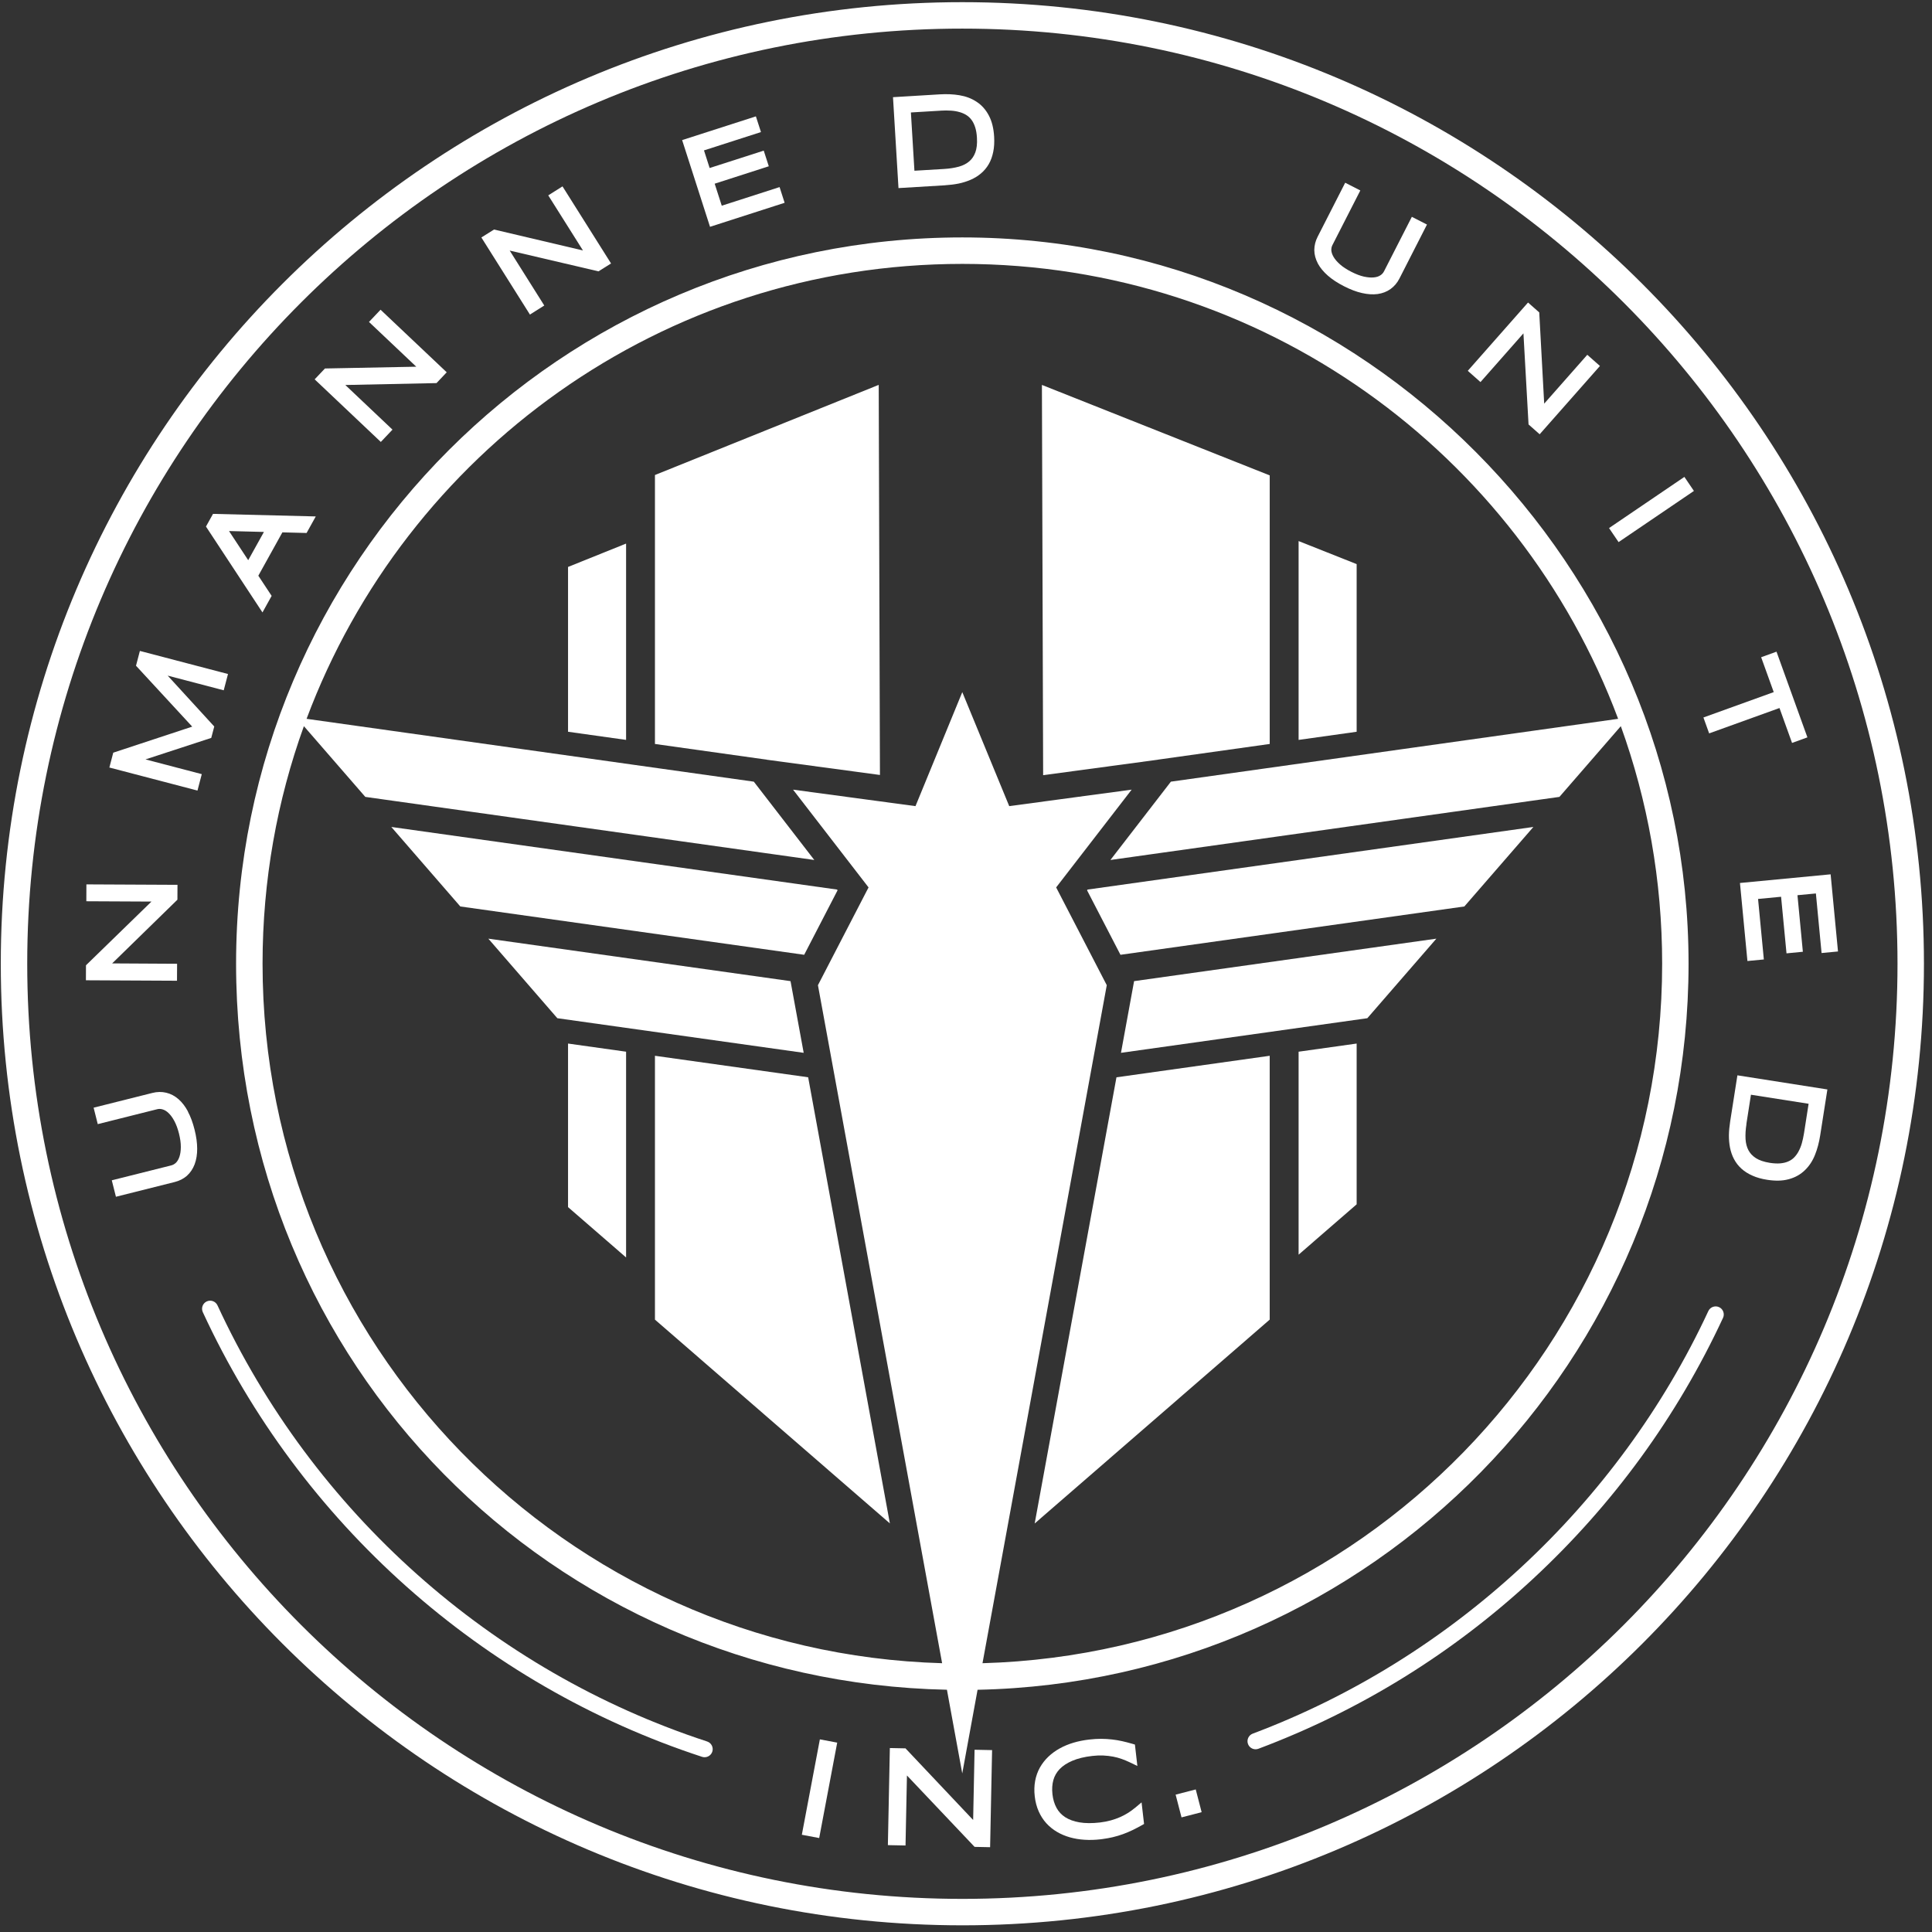 <svg width="225" height="225" viewBox="0 0 225 225" fill="none" xmlns="http://www.w3.org/2000/svg">
<rect x="0" y="0" width="225" height="225" fill="#333333" stroke="none"/>
<path d="M120.499 177.424L147.869 153.683V122.956L130.023 125.463L120.499 177.424Z" fill="white"/>
<path d="M76.275 122.956V153.683L103.634 177.416L94.118 125.459L76.275 122.956Z" fill="white"/>
<path d="M66.154 140.579L72.914 146.443V122.48L66.154 121.532V140.579Z" fill="white"/>
<path d="M151.234 146.12L157.995 140.255V121.532L151.234 122.481V146.12Z" fill="white"/>
<path d="M132.076 114.263L130.548 122.612L159.239 118.58L167.279 109.316L132.076 114.263Z" fill="white"/>
<path d="M92.065 114.263L56.87 109.316L64.907 118.58L93.597 122.612L92.065 114.263Z" fill="white"/>
<path d="M126.597 103.681L130.489 111.195L170.537 105.567L178.577 96.307L126.661 103.598L126.597 103.681Z" fill="white"/>
<path d="M93.655 111.194L97.544 103.681L97.484 103.598L45.572 96.307L53.608 105.567L93.655 111.194Z" fill="white"/>
<path d="M134.862 88.474L134.869 88.466L147.871 86.641V55.364L121.341 44.828L121.484 90.277L134.862 88.474Z" fill="white"/>
<path d="M102.335 44.822L76.275 55.32V86.642L89.277 88.468L89.284 88.475L102.478 90.252L102.335 44.822Z" fill="white"/>
<path d="M157.995 65.696L151.234 63.012V86.169L157.995 85.221V65.696Z" fill="white"/>
<path d="M66.154 85.22L72.914 86.168V63.305L66.154 66.026V85.22Z" fill="white"/>
<path d="M110.28 196.791L112.064 206.533L113.848 196.791C159.738 195.846 196.649 158.347 196.649 112.228C196.649 66.109 158.782 27.65 112.072 27.65C65.362 27.65 27.494 65.518 27.494 112.228C27.494 158.938 64.398 195.835 110.28 196.787V196.791ZM87.785 91.032L35.704 83.714C47.264 52.769 77.095 30.733 112.075 30.733C147.056 30.733 176.887 52.769 188.447 83.714L136.362 91.032L129.319 100.153L181.611 92.805L188.76 84.569C191.876 93.208 193.574 102.52 193.574 112.232C193.574 156.458 158.345 192.458 114.421 193.697L128.894 114.735L122.999 103.348L131.792 91.962L117.534 93.882L112.068 80.605L106.617 93.882L92.359 91.962L101.152 103.348L101.031 103.582L100.926 103.781L95.257 114.735L109.719 193.697C65.798 192.447 30.577 156.454 30.577 112.232C30.577 102.52 32.274 93.204 35.391 84.569L42.543 92.805L94.832 100.153L87.789 91.032H87.785Z" fill="white"/>
<path d="M21.895 129.451C21.579 128.864 21.21 128.375 20.784 128.006C20.355 127.633 19.877 127.377 19.354 127.257C18.831 127.133 18.3 127.144 17.758 127.28L10.903 129L11.385 130.916L18.304 129.18C18.511 129.128 18.722 129.132 18.947 129.203C19.162 129.267 19.388 129.395 19.621 129.617C19.855 129.835 20.084 130.14 20.302 130.547C20.513 130.938 20.698 131.428 20.845 132.015C20.991 132.606 21.063 133.125 21.059 133.573C21.059 134.032 20.999 134.409 20.897 134.714C20.796 135.019 20.656 135.245 20.498 135.406C20.329 135.568 20.144 135.67 19.937 135.723L13.019 137.458L13.501 139.374L20.355 137.654C20.893 137.518 21.368 137.281 21.771 136.931V136.927C22.17 136.57 22.467 136.118 22.67 135.587V135.583C22.87 135.053 22.964 134.447 22.964 133.78C22.964 133.107 22.862 132.361 22.659 131.556C22.456 130.75 22.2 130.046 21.88 129.451H21.895Z" fill="white"/>
<path d="M201.491 130.63C201.408 131.169 201.359 131.688 201.348 132.189C201.344 132.704 201.386 133.194 201.476 133.653C201.57 134.127 201.721 134.571 201.939 134.982C202.161 135.407 202.451 135.78 202.808 136.103C203.17 136.431 203.599 136.702 204.092 136.916C204.593 137.142 205.165 137.3 205.805 137.398C206.723 137.541 207.555 137.534 208.285 137.338L208.357 137.319C209.08 137.12 209.701 136.77 210.209 136.269C210.713 135.783 211.101 135.185 211.379 134.481C211.651 133.8 211.846 133.058 211.974 132.253L212.817 126.877L202.338 125.232L201.491 130.623V130.63ZM203.381 130.913L203.915 127.491L210.63 128.545L210.096 131.967C210.028 132.392 209.942 132.787 209.84 133.149C209.738 133.502 209.61 133.815 209.456 134.093V134.101C209.305 134.376 209.132 134.609 208.937 134.805C208.752 134.993 208.53 135.144 208.27 135.256C208.018 135.369 207.717 135.448 207.359 135.482C207.009 135.516 206.599 135.497 206.125 135.426C205.409 135.313 204.875 135.121 204.491 134.876C204.096 134.62 203.813 134.315 203.625 133.958C203.433 133.596 203.317 133.167 203.286 132.663C203.256 132.136 203.29 131.553 203.392 130.916L203.381 130.913Z" fill="white"/>
<path d="M20.624 112.24L13.062 112.198L20.662 104.779L20.67 103.047L10.062 102.995L10.055 104.96L17.639 104.997L10.013 112.416L10.006 114.163L20.613 114.216L20.624 112.24Z" fill="white"/>
<path d="M203.505 111.919L205.417 111.738L204.743 104.692L207.424 104.436L208.056 111.027L209.961 110.842L209.332 104.255L211.478 104.052L212.14 110.989L214.052 110.808L213.194 101.823L202.635 102.832L203.505 111.919Z" fill="white"/>
<path d="M24.602 85.937L24.952 84.608L19.528 78.683L26.055 80.392L26.552 78.495L16.291 75.807L15.839 77.531L22.385 84.623L13.189 87.657L12.737 89.385L22.998 92.069L23.499 90.156L16.942 88.44L24.602 85.937Z" fill="white"/>
<path d="M199.047 85.41L207.238 82.456L208.702 86.521L210.49 85.873L206.891 75.894L205.103 76.542L206.568 80.603L198.38 83.558L199.047 85.41Z" fill="white"/>
<path d="M31.64 69.403L30.085 67.047L32.886 61.999L35.705 62.071L36.774 60.144L24.808 59.846L23.987 61.322L30.567 71.323L31.636 69.396L31.64 69.403ZM26.675 61.845L30.736 61.95L28.907 65.24L26.671 61.845H26.675Z" fill="white"/>
<path d="M196.163 55.54L187.388 61.499L188.498 63.134L197.273 57.175L196.163 55.54Z" fill="white"/>
<path d="M45.709 50.035L40.217 44.837L50.836 44.615L52.025 43.357L44.32 36.07L42.972 37.493L48.479 42.706L37.845 42.913L36.645 44.178L44.35 51.469L45.709 50.035Z" fill="white"/>
<path d="M177.419 38.823L178.014 49.431L179.309 50.575L186.329 42.621L184.854 41.319L179.836 47.01L179.26 36.384L177.954 35.232L170.938 43.186L172.417 44.496L177.419 38.823Z" fill="white"/>
<path d="M63.386 35.58L59.359 29.181L69.699 31.601L71.163 30.683L65.509 21.705L63.849 22.752L67.892 29.169L57.537 26.73L56.061 27.656L61.715 36.634L63.386 35.58Z" fill="white"/>
<path d="M153.477 30.691C153.748 31.191 154.143 31.662 154.644 32.102C155.152 32.547 155.78 32.957 156.518 33.333C157.256 33.71 157.956 33.981 158.615 34.127C159.266 34.274 159.876 34.319 160.437 34.244C161.001 34.165 161.506 33.973 161.942 33.661C162.375 33.348 162.722 32.938 162.974 32.445L166.185 26.151L164.423 25.252L161.178 31.605C161.08 31.794 160.941 31.952 160.738 32.076C160.55 32.197 160.305 32.279 159.981 32.309C159.661 32.34 159.281 32.309 158.833 32.212C158.397 32.114 157.911 31.929 157.373 31.654C156.827 31.376 156.394 31.09 156.059 30.792C155.713 30.488 155.468 30.198 155.306 29.919C155.144 29.641 155.065 29.388 155.046 29.163C155.035 28.929 155.08 28.722 155.178 28.534L158.423 22.18L156.661 21.28L153.45 27.574C153.198 28.067 153.067 28.583 153.063 29.117V29.125C153.067 29.659 153.213 30.183 153.477 30.683V30.691Z" fill="white"/>
<path d="M91.377 23.617L90.79 21.788L84.056 23.956L83.231 21.393L89.533 19.364L88.945 17.542L82.644 19.567L81.986 17.515L88.622 15.381L88.031 13.552L79.441 16.315L82.689 26.414L91.377 23.617Z" fill="white"/>
<path d="M110.085 21.574C110.627 21.54 111.146 21.476 111.636 21.378H111.639C112.14 21.273 112.607 21.126 113.04 20.938C113.484 20.746 113.883 20.501 114.24 20.2C114.606 19.895 114.91 19.53 115.151 19.112C115.396 18.691 115.565 18.213 115.671 17.686C115.784 17.147 115.814 16.553 115.776 15.909C115.72 14.979 115.532 14.17 115.185 13.5L115.151 13.436C114.801 12.773 114.327 12.239 113.729 11.851C113.145 11.463 112.479 11.215 111.733 11.091C111.011 10.97 110.243 10.94 109.43 10.989L103.998 11.317L104.638 21.905L110.085 21.578V21.574ZM109.546 12.886C109.976 12.86 110.378 12.86 110.759 12.886C111.124 12.909 111.459 12.969 111.764 13.059H111.771C112.068 13.146 112.336 13.267 112.569 13.417C112.791 13.56 112.987 13.745 113.153 13.974C113.318 14.2 113.457 14.475 113.567 14.817C113.676 15.152 113.747 15.559 113.774 16.037C113.819 16.76 113.744 17.324 113.585 17.753C113.42 18.194 113.183 18.536 112.874 18.796C112.562 19.06 112.17 19.267 111.681 19.406C111.173 19.545 110.597 19.639 109.953 19.677L106.494 19.884L106.083 13.097L109.543 12.89L109.546 12.886Z" fill="white"/>
<path d="M112.074 0.253C50.228 0.251 0.09 50.389 0.092 112.235C0.093 174.081 50.233 224.221 112.079 224.222C173.925 224.224 224.063 174.086 224.062 112.24C224.06 50.394 173.92 0.254 112.074 0.253ZM112.079 221.143C51.931 221.142 3.172 172.383 3.171 112.235C3.17 52.087 51.926 3.33 112.074 3.332C172.222 3.333 220.981 52.092 220.983 112.24C220.984 172.388 172.227 221.145 112.079 221.143Z" fill="white"/>
<path d="M95.482 202.565L93.382 213.676L95.402 214.057L97.501 202.946L95.482 202.565Z" fill="white"/>
<path d="M113.332 211.955L105.453 203.613L103.632 203.576L103.402 214.883L105.457 214.925L105.623 206.772L113.501 215.087L115.308 215.124L115.538 203.817L113.498 203.775L113.332 211.955Z" fill="white"/>
<path d="M132.138 210.574C131.916 210.762 131.663 210.943 131.389 211.12C131.114 211.293 130.805 211.458 130.47 211.609C130.131 211.76 129.762 211.891 129.371 212C128.979 212.11 128.554 212.192 128.106 212.245C127.191 212.351 126.382 212.347 125.705 212.23C125.05 212.117 124.493 211.914 124.052 211.628C123.619 211.346 123.288 210.992 123.047 210.551C122.799 210.1 122.637 209.565 122.569 208.967C122.501 208.364 122.535 207.807 122.674 207.307C122.81 206.821 123.051 206.403 123.408 206.027C123.774 205.647 124.27 205.319 124.884 205.059C125.52 204.788 126.307 204.596 127.218 204.495C127.666 204.442 128.095 204.427 128.494 204.446C128.893 204.465 129.277 204.51 129.634 204.577C129.988 204.645 130.327 204.736 130.636 204.849C130.948 204.961 131.253 205.086 131.535 205.221L132.458 205.665L132.172 203.17L131.81 203.064C131.43 202.955 131.05 202.857 130.681 202.774C130.301 202.688 129.905 202.624 129.51 202.579C129.104 202.53 128.678 202.507 128.245 202.503C127.805 202.503 127.327 202.53 126.823 202.59C126.19 202.665 125.58 202.786 125.012 202.955C124.436 203.128 123.898 203.35 123.412 203.621C122.919 203.892 122.475 204.22 122.087 204.589C121.696 204.961 121.364 205.391 121.101 205.857C120.841 206.328 120.653 206.851 120.551 207.412C120.45 207.969 120.431 208.571 120.506 209.204C120.578 209.836 120.732 210.42 120.958 210.935C121.188 211.458 121.485 211.925 121.846 212.324C122.204 212.719 122.625 213.062 123.092 213.337C123.551 213.608 124.06 213.822 124.605 213.977C125.144 214.127 125.72 214.225 126.318 214.259C126.913 214.297 127.53 214.278 128.159 214.206C128.245 214.195 128.332 214.184 128.415 214.172C128.825 214.116 129.209 214.048 129.563 213.965C129.992 213.864 130.399 213.743 130.779 213.604C131.159 213.465 131.528 213.31 131.878 213.141C132.213 212.979 132.559 212.795 132.909 212.603L133.237 212.418L132.947 209.904L132.141 210.578L132.138 210.574Z" fill="white"/>
<path d="M139.255 208.396L136.913 209.003L137.6 211.652L139.942 211.045L139.255 208.396Z" fill="white"/>
<path d="M82.352 202.813C57.218 194.592 36.436 176.079 25.328 152.022C25.11 151.552 24.553 151.345 24.078 151.563C23.608 151.781 23.401 152.339 23.619 152.813C34.946 177.344 56.138 196.218 81.765 204.601C81.863 204.631 81.96 204.646 82.058 204.646C82.454 204.646 82.823 204.394 82.954 203.998C83.116 203.505 82.845 202.975 82.352 202.813Z" fill="white"/>
<path d="M200.203 152.23C199.732 152.011 199.171 152.215 198.953 152.685C188.473 175.233 169.137 193.169 145.893 201.898C145.407 202.083 145.159 202.625 145.343 203.11C145.486 203.487 145.844 203.72 146.224 203.72C146.333 203.72 146.446 203.701 146.555 203.66C158.446 199.192 169.216 192.526 178.57 183.838C187.89 175.18 195.32 164.968 200.662 153.479C200.88 153.009 200.677 152.448 200.206 152.23H200.203Z" fill="white"/>
</svg>
